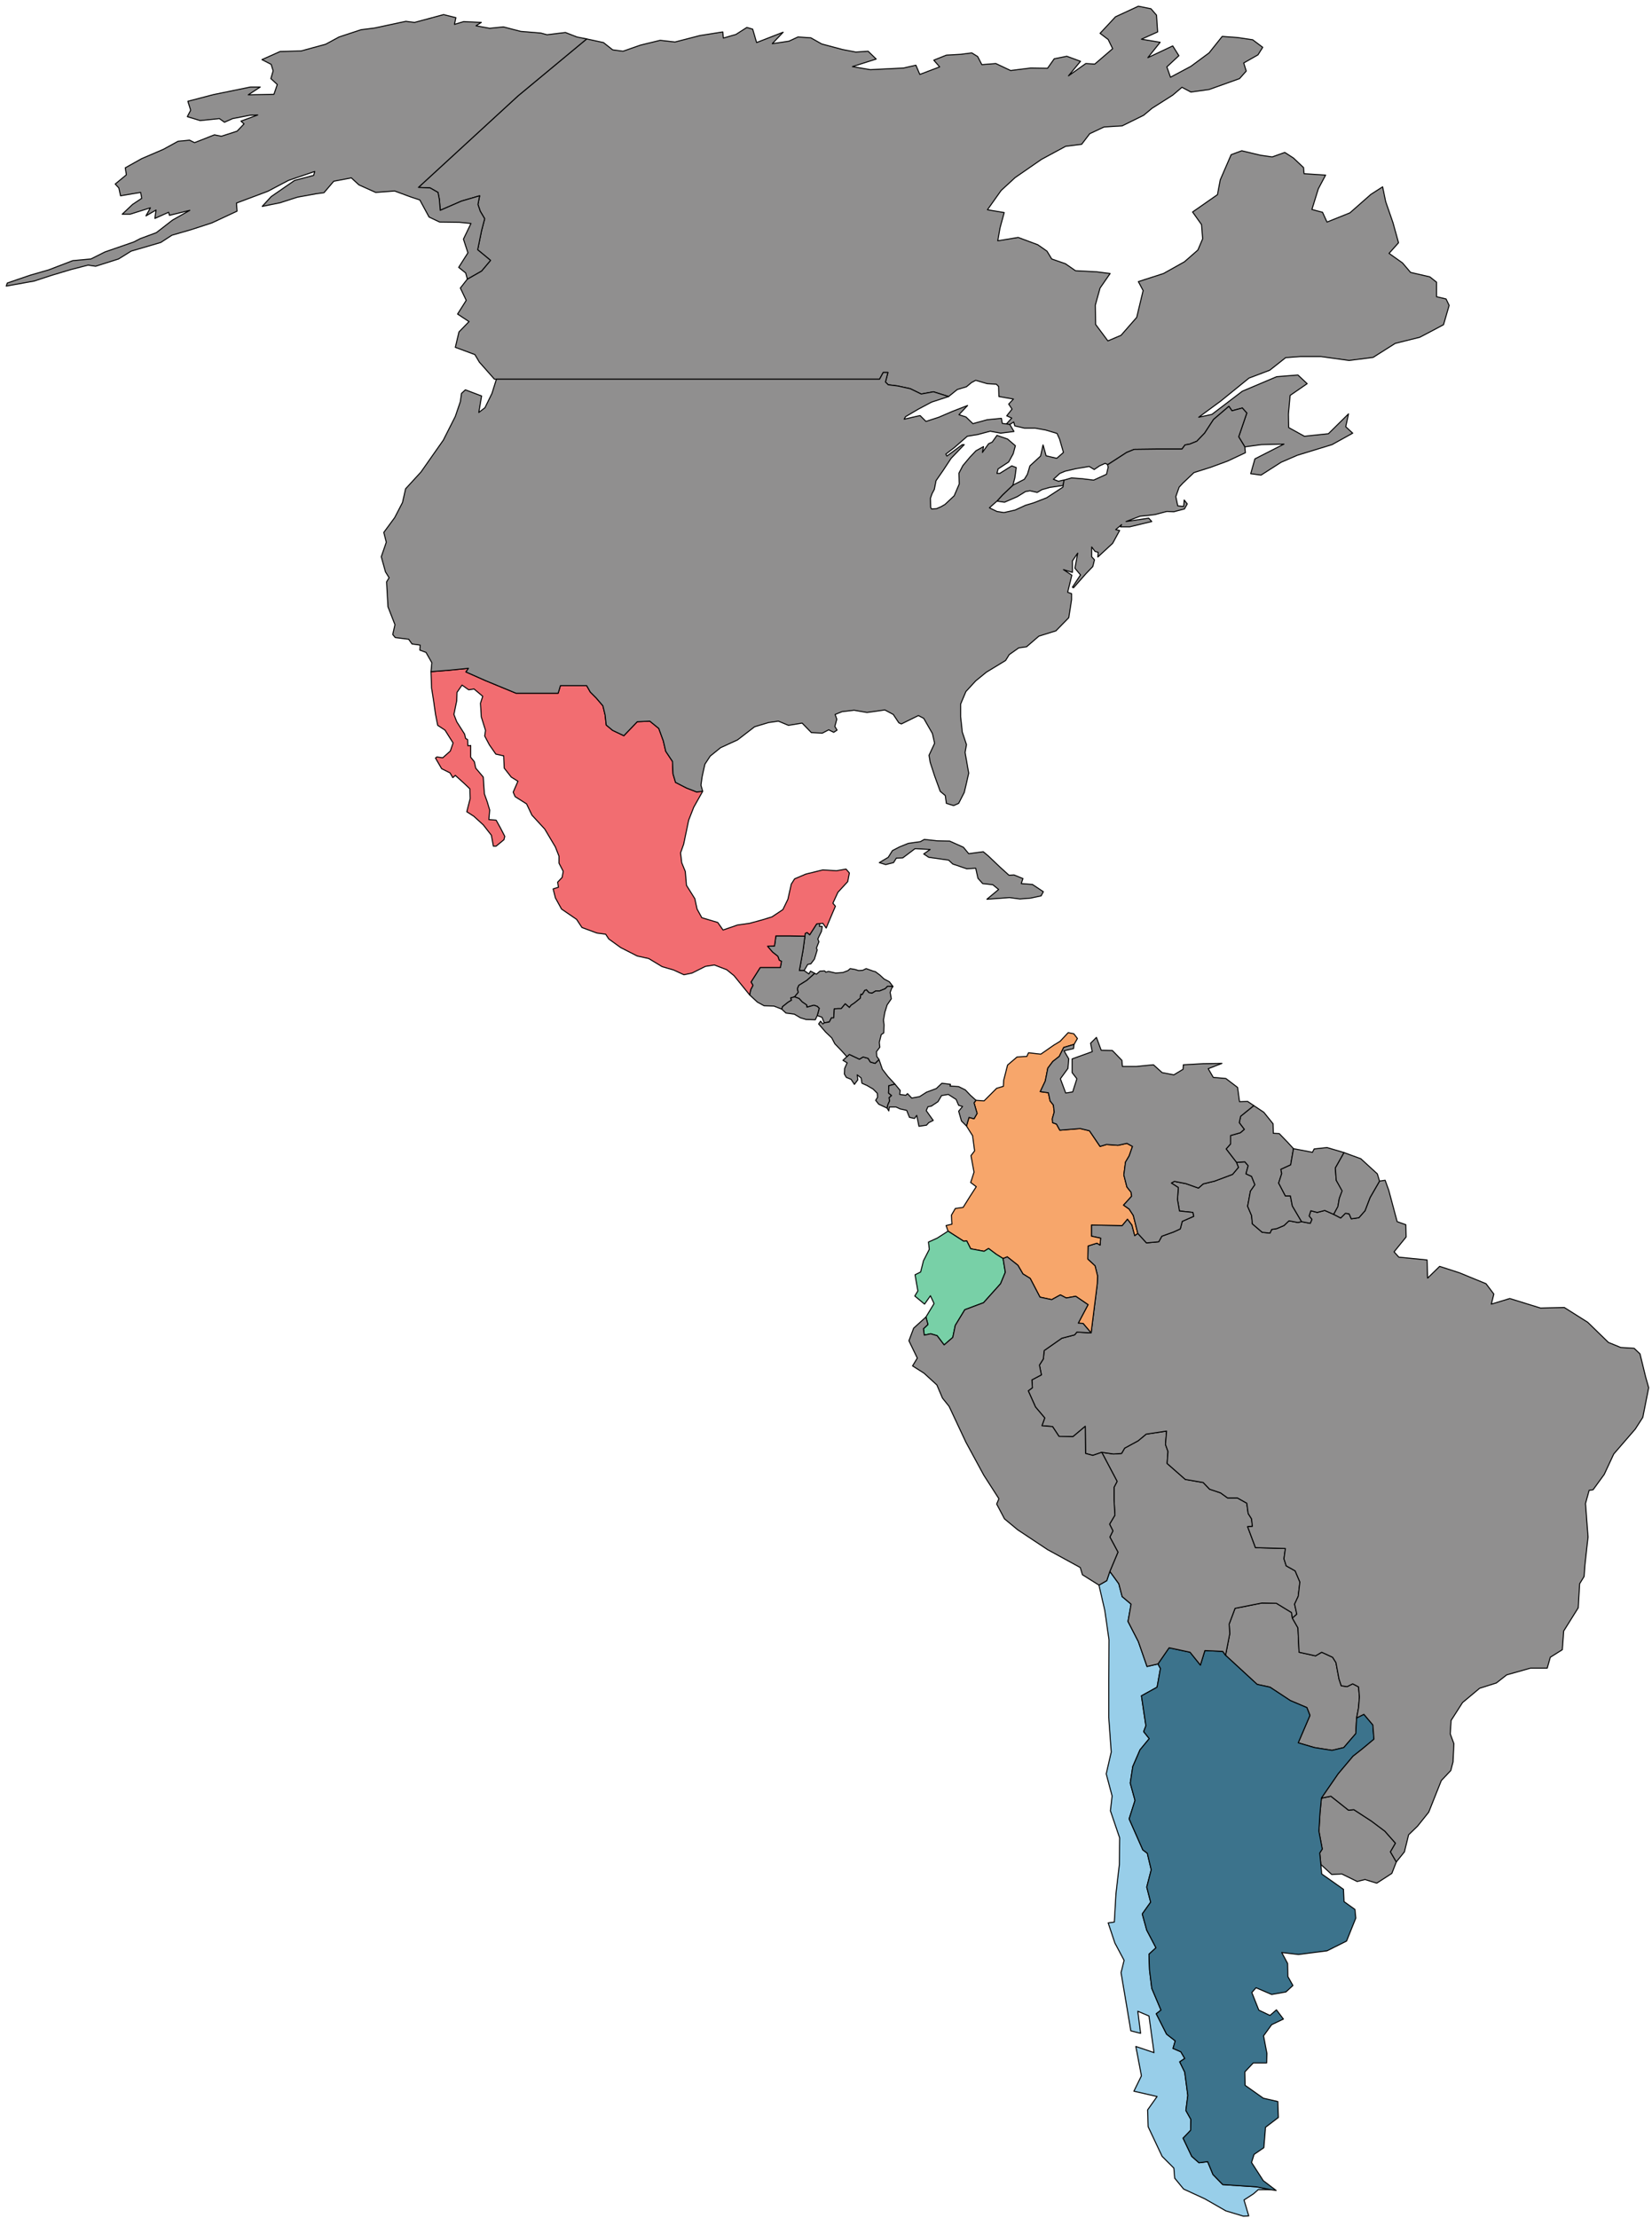 <svg width="266" height="357" viewBox="0 0 266 357" fill="none" xmlns="http://www.w3.org/2000/svg">
<g id="Group 4">
<path id="PY" d="M208.09 260.425L208.99 262L209.17 265.915L211.825 266.5L212.815 265.915L214.57 266.725L215.11 267.58L215.605 270.235L215.965 271.315L216.91 271.45L217.81 271L218.755 271.495L218.89 273.115L218.755 274.825L218.44 276.49L218.305 279.01L216.37 281.26L214.48 281.71L211.645 281.26L209.035 280.495L210.925 276.085L210.43 274.825L207.775 273.7L204.49 271.54L202.42 271.09L197.335 266.41L198.01 262.945L197.92 261.37L198.865 258.85L203.185 257.995L205.525 258.04L207.955 259.525L208.09 260.425Z" fill="#908F8F" stroke="black" stroke-width="0.164" stroke-linecap="round" stroke-linejoin="round"/>
<g id="Group 2">
<path id="Vector_90" d="M186.445 267.805L186.85 268.525L186.31 271.54L183.79 272.935L184.51 277.75L184.15 278.695L185.05 279.82L183.565 281.62L182.395 284.32L181.99 286.975L182.755 289.765L181.81 292.735L184.015 297.73L184.735 298.27L185.365 300.925L184.645 303.715L185.275 306.145L183.925 308.035L184.645 310.645L186.13 313.48L185.005 314.515L185.095 317.08L185.455 320.005L186.94 323.515L186.175 324.1L187.84 327.385L189.235 328.465L188.875 329.68L190.135 330.22L190.765 331.3L189.955 331.84L190.765 333.505L191.26 337.24L190.945 339.67L191.755 341.11L191.71 342.865L190.495 344.125L191.89 347.05L193.06 348.085L194.455 347.905L195.31 349.975L196.885 351.595L202.33 351.955L204.535 352.405H202.6L201.835 353.08L200.305 354.07L201.07 356.635L200.215 356.68L197.38 355.825L194.005 353.89L190.585 352.315L189.145 350.56L189.01 348.94L187.12 347.05L184.87 342.28L184.78 339.58L186.31 337.42L182.575 336.565L183.79 334.09L182.89 329.365L185.815 330.355L185.005 324.46L183.205 323.695L183.655 327.25L182.08 326.845L181.405 322.795L180.505 317.485L181 315.505L179.515 312.715L178.435 309.475L179.425 309.34L179.695 304.705L180.235 300.07L180.28 295.795L178.795 291.43L179.065 289.045L178.12 285.49L178.93 281.98L178.525 276.4V270.37L178.57 263.935L177.895 259.21L176.95 255.115L178.21 254.395L178.705 252.91L180.145 254.89L180.685 256.96L182.125 258.175L181.63 260.965L183.295 264.205L184.69 268.21L186.445 267.805Z" fill="#98CEE9" stroke="black" stroke-width="0.164" stroke-linecap="round" stroke-linejoin="round"/>
<g id="Group 3">
<path id="UY" d="M224.83 299.665L224.11 301.51L221.68 303.085L219.79 302.5L218.53 302.815L216.055 301.6L214.435 301.69L212.68 300.07L212.5 298.225L212.905 297.595L212.365 294.715L212.545 291.745L212.77 289.405L214.3 289.09L217.135 291.34L217.99 291.25L220.825 293.095L222.985 294.715L224.695 296.65L223.885 298.045L224.83 299.665Z" fill="#908F8F" stroke="black" stroke-width="0.164" stroke-linecap="round" stroke-linejoin="round"/>
<g id="Group 1">
<path id="Vector_4" d="M197.335 266.41L202.42 271.09L204.49 271.54L207.775 273.7L210.43 274.825L210.925 276.085L209.035 280.495L211.645 281.26L214.48 281.71L216.37 281.26L218.305 279.01L218.44 276.49L219.61 275.905L221.05 277.615L221.23 279.91L219.34 281.485L217.855 282.655L215.47 285.49L212.77 289.405L212.545 291.745L212.365 294.715L212.905 297.595L212.5 298.225L212.68 300.07L212.815 301.6L216.325 304.075L216.415 306.055L218.17 307.315L218.305 308.71L216.82 312.4L213.67 313.975L209.08 314.56L206.38 314.245L207.325 316L207.37 318.115L208.18 319.555L207.055 320.59L204.76 320.995L202.24 319.915L201.565 320.68L202.69 323.515L204.49 324.37L205.525 323.47L206.65 324.955L204.76 325.855L203.455 327.655L203.995 330.49L203.95 332.02H201.79L200.44 333.46L200.485 335.62L203.41 337.69L205.75 338.23L205.84 340.795L203.77 342.37L203.5 345.655L201.925 346.735L201.52 348.04L203.41 350.965L205.48 352.54L204.535 352.405L202.33 351.955L196.885 351.595L195.31 349.975L194.455 347.905L193.06 348.085L191.89 347.05L190.495 344.125L191.71 342.865L191.755 341.11L190.945 339.67L191.26 337.24L190.765 333.505L189.955 331.84L190.765 331.3L190.135 330.22L188.875 329.68L189.235 328.465L187.84 327.385L186.175 324.1L186.94 323.515L185.455 320.005L185.095 317.08L185.005 314.515L186.13 313.48L184.645 310.645L183.925 308.035L185.275 306.145L184.645 303.715L185.365 300.925L184.735 298.27L184.015 297.73L181.81 292.735L182.755 289.765L181.99 286.975L182.395 284.32L183.565 281.62L185.05 279.82L184.15 278.695L184.51 277.75L183.79 272.935L186.31 271.54L186.85 268.525L186.445 267.805L188.245 265.195L191.62 265.915L193.285 267.985L194.005 265.645L196.885 265.78L197.335 266.41Z" fill="#3C738C" stroke="black" stroke-width="0.164" stroke-linecap="round" stroke-linejoin="round"/>
<path id="BZ" d="M129.475 156.205H128.71L129.295 152.965L129.61 150.67L129.655 150.22L129.97 150.085L130.375 150.445L131.5 148.69L131.995 148.645L131.95 149.095H132.4L132.265 149.905L131.68 151.12L131.86 151.57L131.455 152.605L131.59 152.875L131.14 154.36L130.555 155.125L130.06 155.215L129.475 156.205Z" fill="#908F8F" stroke="black" stroke-width="0.164" stroke-linecap="round" stroke-linejoin="round"/>
<path id="BO" d="M208.09 260.425L207.955 259.525L205.525 258.04L203.185 257.995L198.865 258.85L197.92 261.37L198.01 262.945L197.335 266.41L196.885 265.78L194.005 265.645L193.285 267.985L191.62 265.915L188.245 265.195L186.445 267.805L184.69 268.21L183.295 264.205L181.63 260.965L182.125 258.175L180.685 256.96L180.145 254.89L178.705 252.91L180.01 249.805L178.705 247.375L179.2 246.385L178.66 245.305L179.515 243.865L179.38 241.435V239.365L179.875 238.42L177.4 233.74L179.29 234.01L180.595 233.92L181.09 233.065L183.25 231.895L184.555 230.815L187.84 230.32L187.66 232.48L188.065 233.605L187.93 235.54L190.855 238.105L193.735 238.6L194.77 239.68L196.525 240.265L197.65 241.075H199.225L200.755 241.93L200.98 243.595L201.52 244.45L201.655 245.665L200.89 245.71L202.15 249.085L206.965 249.22L206.74 250.885L207.1 252.01L208.54 252.82L209.305 254.62L209.035 256.915L208.45 258.175L208.81 259.795L208.09 260.425Z" fill="#908F8F" stroke="black" stroke-width="0.164" stroke-linecap="round" stroke-linejoin="round"/>
<path id="BR" d="M209.575 196.615L210.97 196.885L211.24 196.255L210.79 195.715L211.06 194.86L212.095 195.13L213.31 194.815L214.75 195.445L215.875 196.03L216.64 195.265L217.225 195.355L217.585 196.165L218.8 195.985L219.79 194.86L220.6 192.745L222.13 190.09L223.03 189.955L223.615 191.575L224.965 196.615L226.36 197.11L226.405 199.09L224.47 201.475L225.235 202.33L229.78 202.78L229.87 205.705L231.805 203.815L235 204.85L239.275 206.605L240.535 208.27L240.13 209.89L243.1 208.99L248.05 210.52L251.875 210.43L255.655 212.815L258.985 216.055L260.965 216.865L263.125 217L264.07 217.9L264.97 221.59L265.465 223.345L264.52 228.115L263.305 230.005L259.84 234.01L258.31 237.295L256.51 239.77L255.88 239.86L255.295 241.975L255.7 247.375L255.205 251.83L255.07 253.72L254.35 254.89L254.125 258.76L251.785 262.495L251.56 265.51L249.625 266.725L249.13 268.48H246.43L242.605 269.56L240.94 270.865L238.24 271.72L235.495 274.015L233.65 276.895L233.515 279.055L234.1 280.63L233.965 283.555L233.605 284.95L232.075 286.57L230.05 291.655L228.25 293.905L226.81 295.3L226.135 298.045L224.83 299.665L223.885 298.045L224.695 296.65L222.985 294.715L220.825 293.095L217.99 291.25L217.135 291.34L214.3 289.09L212.77 289.405L215.47 285.49L217.855 282.655L219.34 281.485L221.23 279.91L221.05 277.615L219.61 275.905L218.44 276.49L218.755 274.825L218.89 273.115L218.755 271.495L217.81 271L216.91 271.45L215.965 271.315L215.605 270.235L215.11 267.58L214.57 266.725L212.815 265.915L211.825 266.5L209.17 265.915L208.99 262L208.09 260.425L208.81 259.795L208.45 258.175L209.035 256.915L209.305 254.62L208.54 252.82L207.1 252.01L206.74 250.885L206.965 249.22L202.15 249.085L200.89 245.71L201.655 245.665L201.52 244.45L200.98 243.595L200.755 241.93L199.225 241.075H197.65L196.525 240.265L194.77 239.68L193.735 238.6L190.855 238.105L187.93 235.54L188.065 233.605L187.66 232.48L187.84 230.32L184.555 230.815L183.25 231.895L181.09 233.065L180.595 233.92L179.29 234.01L177.4 233.74L175.96 234.235L174.79 233.92L174.745 229.555L172.765 231.22L170.515 231.175L169.48 229.6L167.77 229.465L168.22 228.205L166.735 226.45L165.565 223.84L166.24 223.345L166.15 222.085L167.68 221.275L167.365 219.7L167.995 218.71L168.13 217.36L170.965 215.38L173.035 214.84L173.395 214.39L175.69 214.525L176.68 206.605L176.725 205.345L176.32 203.725L175.15 202.645L175.195 200.53L176.635 200.08L177.13 200.395L177.22 199.27L175.735 198.955V197.155L180.685 197.245L181.54 196.21L182.26 197.155L182.71 198.865L183.205 198.505L184.6 200.035L186.58 199.855L187.075 198.955L188.965 198.28L190.045 197.785L190.36 196.57L192.205 195.76L192.07 195.13L189.91 194.905L189.595 193.06L189.73 191.125L188.605 190.405L189.1 190.135L190.945 190.495L192.97 191.215L193.735 190.54L195.58 190.09L198.46 189.01L199.405 187.885L199.09 187.075L200.44 186.985L200.98 187.615L200.62 188.92L201.52 189.325L202.06 190.675L201.34 191.71L200.89 194.14L201.52 195.625L201.655 196.975L203.23 198.325L204.49 198.46L204.76 197.875L205.57 197.74L206.74 197.245L207.55 196.48L208.99 196.75L209.575 196.615Z" fill="#908F8F" stroke="black" stroke-width="0.164" stroke-linecap="round" stroke-linejoin="round"/>
<path id="Vector_19" d="M200.44 71.92L199.45 70.3L200.755 66.475L200.035 65.665L198.37 66.115L197.875 65.395L195.4 67.51L193.96 69.715L192.7 71.02L191.575 71.47L190.81 71.605L190.315 72.28H186.13L182.62 72.325L181.405 72.82L178.345 74.8V74.755L177.94 74.575L177.04 74.98L176.185 75.565L175.375 75.07L173.26 75.43L171.505 75.835L170.65 76.195L169.615 77.14L170.425 77.455L171.19 77.275H171.325L171.19 78.13L169.03 78.445L167.77 78.805L167.005 79.255L165.835 78.985L165.115 79.12L163.81 79.93L161.74 80.83L160.525 80.65L161.425 79.66L163.09 78.085L164.935 77.14L165.43 76.33L165.835 74.98L167.545 73.405L167.95 71.605L168.445 73.36L170.155 73.765L171.235 72.82L170.605 70.66L170.2 69.76L168.4 69.22L166.69 68.905H164.935L163.405 68.545L163.225 67.915L162.595 68.32L162.055 68.23L162.91 67.285L162.1 66.925L162.955 65.845L162.415 65.035L163.18 64.225L160.84 63.82L160.795 62.2L160.435 61.84L158.95 61.75L157.105 61.21L156.43 61.57L155.62 62.245L154.135 62.695L152.74 63.82L150.31 63.055L148.33 63.415L146.575 62.56L144.505 62.11L143.02 61.93L142.57 61.48L142.975 59.95H142.21L141.625 61.03H137.035H129.385H121.825H115.12H108.46H101.845H95.05H92.89H86.275H79.93H79.615L77.185 58.285L76.465 57.07L73.315 55.9L73.9 53.425L75.52 51.76L73.675 50.545L75.07 48.34L74.125 46.36L75.25 44.92L77.545 43.615L78.985 41.905L76.915 40.195L77.545 37.09L78.04 35.2L77.32 33.985L76.96 32.905L77.23 31.51L74.305 32.365L70.885 33.85L70.75 32.14L70.525 30.97L69.265 30.25L67.375 30.16L83.395 15.445L94.465 6.265L97.165 6.85L98.65 8.02L100.315 8.245L103.15 7.255L106.3 6.49L108.685 6.76L112.69 5.725L116.38 5.14L116.47 6.13L118.495 5.545L120.25 4.42L121.195 4.69L121.825 6.85L126.1 5.185L124.345 7.03L127.045 6.625L128.485 5.95L130.555 6.085L132.31 7.075L135.685 7.975L137.8 8.38L139.78 8.245L141.085 9.505L137.26 10.72L140.14 11.215L145.495 10.945L147.475 10.495L148.105 11.98L151.3 10.765L150.355 9.685L152.38 8.875L154.72 8.74L156.475 8.515L157.42 9.1L158.095 10.405L160.345 10.225L162.73 11.35L165.97 10.945L168.67 10.99L169.75 9.46L171.775 9.055L173.98 9.865L172.045 12.205L174.835 10.225L176.275 10.315L179.155 7.84L178.435 6.355L177.13 5.365L179.605 2.71L183.295 1L185.32 1.405L186.22 2.44L186.4 5.14L183.79 6.31L186.805 6.805L184.825 9.28L188.83 7.39L189.82 8.965L187.885 10.765L188.47 12.43L191.755 10.675L194.68 8.515L196.795 5.86L199.27 6.04L201.7 6.4L203.32 7.615L202.555 8.83L200.26 10.135L200.665 11.44L199.585 12.655L194.68 14.41L191.755 14.815L190.315 14.05L188.83 15.31L185.5 17.425L184.15 18.55L180.685 20.26L177.76 20.44L175.465 21.52L174.16 23.23L171.595 23.545L167.68 25.66L163.45 28.585L161.2 30.655L158.995 33.76L161.695 34.21L161.02 36.685L160.66 38.755L163.945 38.215L167.095 39.385L168.58 40.42L169.345 41.68L171.55 42.445L173.17 43.57L176.59 43.75L178.75 44.02L177.13 46.36L176.365 49.105L176.41 52.21L178.39 54.865L180.505 53.965L183.025 51.085L184.06 46.765L183.295 45.325L187.345 44.02L190.72 42.13L192.88 40.24L193.645 38.44L193.465 36.145L192.025 34.12L196.03 31.33L196.48 28.945L198.235 24.895L199.945 24.265L202.96 24.985L204.85 25.255L206.875 24.535L208.27 25.435L209.89 26.965L209.98 27.955L213.445 28.18L212.275 30.385L211.24 33.715L212.95 34.165L213.67 35.74L217.36 34.255L220.735 31.285L222.625 30.07L223.12 32.455L224.29 35.83L225.19 39.07L223.66 40.78L225.82 42.31L227.125 43.84L230.23 44.56L231.31 45.415V47.755L232.84 48.115L233.335 49.15L232.435 52.255L230.5 53.29L228.61 54.28L224.65 55.27L221.095 57.52L217.225 58.015L212.68 57.385H209.395L207.01 57.565L204.445 59.59L201.115 60.85L196.57 64.54L193.015 67.15L195.13 66.7L200.035 62.965L205.57 60.625L208.99 60.355L210.475 61.75L207.73 63.64L207.46 66.655L207.505 68.815L210.025 70.21L213.895 69.805L217.135 66.61L216.685 68.68L217.81 69.715L214.48 71.56L208.9 73.27L206.29 74.395L203.05 76.465L201.385 76.24L202.06 73.855L206.74 71.47L203.095 71.56L200.44 71.92Z" fill="#908F8F" stroke="black" stroke-width="0.164" stroke-linecap="round" stroke-linejoin="round"/>
<path id="CO" d="M172.945 168.085L171.28 168.58L170.56 170.02L169.525 170.83L168.715 171.91L168.31 173.98L167.5 175.69L168.805 175.87L169.075 177.175L169.615 177.85L169.75 178.975L169.435 180.055L169.48 180.685L170.11 180.91L170.65 181.9L173.935 181.63L175.42 181.99L177.13 184.51L178.165 184.195L180.01 184.33L181.45 184.015L182.35 184.51L181.81 186.04L181.225 187.03L180.955 189.1L181.45 191.035L182.125 191.89L182.215 192.52L180.91 193.96L181.81 194.59L182.485 195.625L183.205 198.505L182.71 198.865L182.26 197.155L181.54 196.21L180.685 197.245L175.735 197.155V198.955L177.22 199.27L177.13 200.395L176.635 200.08L175.195 200.53L175.15 202.645L176.32 203.725L176.725 205.345L176.68 206.605L175.69 214.525L174.385 212.995L173.62 212.95L175.195 209.98L173.215 208.63L171.685 208.9L170.74 208.405L169.345 209.17L167.455 208.765L165.88 205.75L164.71 205.03L163.9 203.635L162.19 202.285L161.515 202.555L160.435 201.88L159.175 200.935L158.455 201.385L156.295 200.98L155.665 199.72L155.17 199.765L152.65 198.145L152.335 197.245L153.28 197.02L153.19 195.58L153.82 194.5L155.08 194.32L156.205 192.52L157.195 190.99L156.295 190.315L156.835 188.65L156.34 185.995L156.925 185.23L156.61 182.8L155.62 181.225L156.025 179.83L156.835 180.055L157.33 179.2L156.835 177.49L157.15 177.085L158.455 177.175L160.48 175.15L161.56 174.835L161.605 173.89L162.235 171.415L163.765 170.11L165.34 170.02L165.61 169.435L167.59 169.66L169.66 168.22L170.695 167.59L172 166.195L172.9 166.375L173.485 167.14L172.945 168.085Z" fill="#F7A66B" stroke="black" stroke-width="0.164" stroke-linecap="round" stroke-linejoin="round"/>
<path id="CR" d="M141.535 170.515L142.075 172.09L142.975 173.26L144.1 174.475L143.11 174.745L143.065 175.915L143.56 176.32L143.155 176.68L143.245 177.175L142.975 177.76L142.84 178.345L141.49 177.715L140.995 177.085L141.31 176.59L141.265 175.96L140.59 175.285L139.6 174.7L138.79 174.34L138.655 173.485L138.025 172.99L138.115 173.8L137.575 174.52L137.035 173.71L136.27 173.395L135.955 172.855L136 171.955L136.405 171.055L135.73 170.65L136.36 170.065L136.765 169.705L138.385 170.47L138.97 170.11L139.78 170.335L140.14 170.92L140.905 171.145L141.535 170.515Z" fill="#908F8F" stroke="black" stroke-width="0.164" stroke-linecap="round" stroke-linejoin="round"/>
<path id="CU" d="M155.125 136.36L155.98 137.395L158.32 137.08L159.13 137.755L161.02 139.555L162.46 140.86L163.27 140.815L164.71 141.4L164.44 142.21L166.24 142.345L167.995 143.515L167.635 144.19L165.925 144.55L164.215 144.685L162.55 144.46L158.905 144.73L160.795 143.155L159.85 142.39L158.23 142.21L157.465 141.355L157.105 139.735L155.665 139.825L153.415 139.06L152.74 138.43L149.545 137.98L148.735 137.44L149.77 136.72L147.34 136.585L145.36 138.07L144.325 138.115L143.875 138.835L142.615 139.15L141.58 138.835L143.02 137.98L143.695 136.9L144.91 136.27L146.26 135.73L148.195 135.46L148.825 135.1L150.94 135.325L152.92 135.37L155.125 136.36Z" fill="#908F8F" stroke="black" stroke-width="0.164" stroke-linecap="round" stroke-linejoin="round"/>
<path id="EC" d="M161.515 202.555L161.875 204.76L161.11 206.605L158.365 209.665L155.35 210.79L153.82 213.31L153.415 215.245L152.02 216.46L150.895 214.975L149.86 214.66L148.825 214.885L148.69 213.85L149.41 213.175L149.095 211.96L150.4 209.8L149.815 208.54L148.87 209.89L147.295 208.585L147.79 207.775L147.34 205.165L148.24 204.715L148.69 202.915L149.635 201.07L149.5 199.9L150.895 199.27L152.65 198.145L155.17 199.765L155.665 199.72L156.295 200.98L158.455 201.385L159.175 200.935L160.435 201.88L161.515 202.555Z" fill="#78D0A7" stroke="black" stroke-width="0.164" stroke-linecap="round" stroke-linejoin="round"/>
<path id="GT" d="M129.61 150.67L129.295 152.965L128.71 156.205H129.475L130.24 156.745L130.51 156.295L131.185 156.655L129.925 157.78L128.62 158.59L128.395 159.13L128.53 159.715L127.945 160.435L127.315 160.615L127.45 160.975L126.91 161.29L126.01 162.01L125.875 162.415L124.615 161.92L123.04 161.875L121.96 161.29L120.7 160.12L120.88 159.265L121.24 158.59L120.925 158.05L122.41 155.71H125.65L125.83 154.72L125.47 154.54L125.245 153.91L124.39 153.235L123.58 152.29L124.705 152.245L124.93 150.625H127.27L129.61 150.67Z" fill="#908F8F" stroke="black" stroke-width="0.164" stroke-linecap="round" stroke-linejoin="round"/>
<path id="GY" d="M208.27 184.87L207.82 187.48L206.245 188.2L206.38 188.875L205.885 190.405L206.965 192.475H207.775L208.09 194.095L209.575 196.615L208.99 196.75L207.55 196.48L206.74 197.245L205.57 197.74L204.76 197.875L204.49 198.46L203.23 198.325L201.655 196.975L201.52 195.625L200.89 194.14L201.34 191.71L202.06 190.675L201.52 189.325L200.62 188.92L200.98 187.615L200.44 186.985L199.09 187.075L197.425 184.915L198.145 184.105V182.755L199.72 182.305L200.35 181.765L199.54 180.685L199.765 179.65L201.88 177.94L203.5 179.02L204.985 180.865L205.03 182.395L205.975 182.44L207.325 183.835L208.27 184.87Z" fill="#908F8F" stroke="black" stroke-width="0.164" stroke-linecap="round" stroke-linejoin="round"/>
<path id="HN" d="M143.785 158.77L142.93 158.725L142.525 159.13L141.625 159.49H140.995L140.41 159.85L139.915 159.76L139.51 159.31L139.24 159.4L138.835 160.075L138.61 160.03L138.52 160.66L137.575 161.425L137.035 161.785L136.765 162.145L136.09 161.56L135.46 162.325H134.92L134.335 162.37L134.245 163.81H133.885L133.525 164.485L132.715 164.62L132.355 163.72L131.59 163.45L131.905 162.28L131.59 161.965L131.05 161.785L129.925 162.1L129.88 161.74L129.16 161.245L128.665 160.705L127.945 160.435L128.53 159.715L128.395 159.13L128.62 158.59L129.925 157.78L131.185 156.655L131.455 156.79L132.04 156.295L132.76 156.25L132.985 156.475L133.39 156.34L134.56 156.61L135.73 156.52L136.54 156.205L136.9 155.89L137.665 156.025L138.25 156.205L138.925 156.16L139.465 155.89L140.59 156.295L140.95 156.385L141.67 156.925L142.345 157.555L143.2 158.005L143.785 158.77Z" fill="#908F8F" stroke="black" stroke-width="0.164" stroke-linecap="round" stroke-linejoin="round"/>
<path id="MX" d="M112.15 127.45L113.14 127.36L111.7 129.925L110.89 131.995L110.08 135.865L109.585 137.26L109.765 138.835L110.35 140.275L110.53 142.48L111.88 144.64L112.24 146.305L113.005 147.7L115.57 148.465L116.425 149.68L118.765 148.87L120.7 148.6L122.68 148.06L124.3 147.565L126.055 146.395L126.865 144.73L127.405 142.3L127.945 141.445L129.745 140.68L132.49 140.005L134.695 140.14L136.225 139.87L136.765 140.5L136.495 141.895L134.92 143.605L134.11 145.36L134.515 145.855L133.975 147.115L133.03 149.365L132.49 148.6L131.995 148.645L131.5 148.69L130.375 150.445L129.97 150.085L129.655 150.22L129.61 150.67L127.27 150.625H124.93L124.705 152.245L123.58 152.29L124.39 153.235L125.245 153.91L125.47 154.54L125.83 154.72L125.65 155.71H122.41L120.925 158.05L121.24 158.59L120.88 159.265L120.7 160.12L118.18 157.015L117.01 156.07L115.03 155.305L113.59 155.53L111.43 156.61L110.125 156.88L108.46 156.115L106.615 155.575L104.455 154.27L102.61 153.865L99.955 152.515L98.02 151.12L97.525 150.355L96.13 150.175L93.7 149.275L92.845 147.97L90.415 146.305L89.425 144.505L89.065 143.065L89.92 142.795L89.785 141.985L90.505 141.22L90.685 140.23L90.01 138.925V137.8L89.425 136.315L87.715 133.435L85.645 131.185L84.79 129.385L82.945 128.215L82.63 127.495L83.395 125.74L82.315 125.065L81.19 123.625L81.1 121.645L79.84 121.375L78.805 119.89L78.04 118.45L78.175 117.55L77.5 115.39L77.365 113.185L77.725 112.06L76.33 110.89L75.475 111.025L74.395 110.26L73.585 111.43L73.54 112.78L73.09 114.985L73.54 116.155L74.8 118.135L74.98 118.855L75.295 119.035L75.34 120.025L75.79 119.98V121.87L76.375 122.59L76.6 123.625L77.815 125.065L77.995 127.765L78.445 129.025L78.85 130.375L78.715 131.905L79.885 131.995L80.605 133.3L81.28 134.605L81.145 135.145L79.885 136.18H79.435L79.12 134.425L77.815 132.76L76.285 131.365L75.16 130.645L75.7 128.53L75.655 126.955L74.71 126.055L73.315 124.795L72.91 125.155L72.46 124.39L71.11 123.715L70.12 122.005L70.345 121.825L71.29 121.96L72.505 120.88L72.955 119.575L71.65 117.505L70.48 116.74L70.12 114.94L69.85 113.005L69.49 110.71L69.4 108.1L72.235 107.875L75.43 107.56L75.025 108.145L78.175 109.54L83.08 111.565H87.94H89.875L90.235 110.35H94.465L95.05 111.385L95.995 112.33L97.075 113.59L97.435 115.075L97.615 116.695L98.65 117.55L100.45 118.405L102.61 116.155L104.635 116.065L106.075 117.235L106.795 119.215L107.2 120.925L108.28 122.545L108.37 124.57L108.775 125.92L110.53 126.82L112.15 127.45Z" fill="#F26D71" stroke="black" stroke-width="0.164" stroke-linecap="round" stroke-linejoin="round"/>
<path id="NI" d="M143.785 158.77L143.56 159.085L143.335 159.715L143.515 160.75L142.84 161.74L142.48 162.91L142.255 164.17L142.345 164.935L142.3 166.24L141.895 166.51L141.58 167.77L141.67 168.535L141.13 169.255L141.175 170.02L141.535 170.515L140.905 171.145L140.14 170.92L139.78 170.335L138.97 170.11L138.385 170.47L136.765 169.705L136.36 170.065L135.55 169.165L134.425 167.995L133.93 167.05L132.94 166.105L131.815 164.8L132.13 164.35L132.49 164.8L132.715 164.62L133.525 164.485L133.885 163.81H134.245L134.335 162.37L134.92 162.325H135.46L136.09 161.56L136.765 162.145L137.035 161.785L137.575 161.425L138.52 160.66L138.61 160.03L138.835 160.075L139.24 159.4L139.51 159.31L139.915 159.76L140.41 159.85L140.995 159.49H141.625L142.525 159.13L142.93 158.725L143.785 158.77Z" fill="#908F8F" stroke="black" stroke-width="0.164" stroke-linecap="round" stroke-linejoin="round"/>
<path id="PA" d="M157.15 177.085L156.835 177.49L157.33 179.2L156.835 180.055L156.025 179.83L155.62 181.225L154.81 180.415L154.36 178.84L154.99 178.075L154.36 177.895L153.955 176.95L152.695 176.14L151.615 176.32L151.03 177.31L149.95 178.03L149.41 178.12L149.14 178.75L150.265 180.325L149.545 180.685L149.185 181.09L147.97 181.27L147.61 179.515L147.25 180.01L146.44 179.83L145.99 178.705L144.955 178.48L144.28 178.165H143.2L143.11 178.795L142.84 178.345L142.975 177.76L143.245 177.175L143.155 176.68L143.56 176.32L143.065 175.915L143.11 174.745L144.1 174.475L144.955 175.51L144.865 176.14L145.855 176.275L146.125 176.005L146.8 176.725L148.06 176.5L149.185 175.78L150.76 175.195L151.66 174.34L153.055 174.52L152.965 174.79L154.36 174.88L155.44 175.42L156.25 176.275L157.15 177.085Z" fill="#908F8F" stroke="black" stroke-width="0.164" stroke-linecap="round" stroke-linejoin="round"/>
<path id="PE" d="M175.69 214.525L173.395 214.39L173.035 214.84L170.965 215.38L168.13 217.36L167.995 218.71L167.365 219.7L167.68 221.275L166.15 222.085L166.24 223.345L165.565 223.84L166.735 226.45L168.22 228.205L167.77 229.465L169.48 229.6L170.515 231.175L172.765 231.22L174.745 229.555L174.79 233.92L175.96 234.235L177.4 233.74L179.875 238.42L179.38 239.365V241.435L179.515 243.865L178.66 245.305L179.2 246.385L178.705 247.375L180.01 249.805L178.705 252.91L178.21 254.395L176.95 255.115L174.295 253.45L173.935 252.28L168.67 249.4L163.855 246.205L161.74 244.45L160.48 242.065L160.84 241.21L158.41 237.43L155.53 232.12L152.83 226.36L151.75 225.01L150.85 222.895L148.78 221.005L146.935 219.835L147.7 218.575L146.35 215.785L147.115 213.76L149.095 211.96L149.41 213.175L148.69 213.85L148.825 214.885L149.86 214.66L150.895 214.975L152.02 216.46L153.415 215.245L153.82 213.31L155.35 210.79L158.365 209.665L161.11 206.605L161.875 204.76L161.515 202.555L162.19 202.285L163.9 203.635L164.71 205.03L165.88 205.75L167.455 208.765L169.345 209.17L170.74 208.405L171.685 208.9L173.215 208.63L175.195 209.98L173.62 212.95L174.385 212.995L175.69 214.525Z" fill="#908F8F" stroke="black" stroke-width="0.164" stroke-linecap="round" stroke-linejoin="round"/>
<path id="SV" d="M131.59 163.45L131.275 164.125L129.79 164.08L128.89 163.81L127.9 163.225L126.55 163.045L125.875 162.415L126.01 162.01L126.91 161.29L127.45 160.975L127.315 160.615L127.945 160.435L128.665 160.705L129.16 161.245L129.88 161.74L129.925 162.1L131.05 161.785L131.59 161.965L131.905 162.28L131.59 163.45Z" fill="#908F8F" stroke="black" stroke-width="0.164" stroke-linecap="round" stroke-linejoin="round"/>
<path id="SR" d="M216.415 185.5L215.02 187.975L215.155 189.955L216.145 191.665L215.65 192.88L215.425 194.23L214.75 195.445L213.31 194.815L212.095 195.13L211.06 194.86L210.79 195.715L211.24 196.255L210.97 196.885L209.575 196.615L208.09 194.095L207.775 192.475H206.965L205.885 190.405L206.38 188.875L206.245 188.2L207.82 187.48L208.27 184.87L211.33 185.455L211.6 184.915L213.67 184.69L216.415 185.5Z" fill="#908F8F" stroke="black" stroke-width="0.164" stroke-linecap="round" stroke-linejoin="round"/>
<path id="VE" d="M201.88 177.94L199.765 179.65L199.54 180.685L200.35 181.765L199.72 182.305L198.145 182.755V184.105L197.425 184.915L199.09 187.075L199.405 187.885L198.46 189.01L195.58 190.09L193.735 190.54L192.97 191.215L190.945 190.495L189.1 190.135L188.605 190.405L189.73 191.125L189.595 193.06L189.91 194.905L192.07 195.13L192.205 195.76L190.36 196.57L190.045 197.785L188.965 198.28L187.075 198.955L186.58 199.855L184.6 200.035L183.205 198.505L182.485 195.625L181.81 194.59L180.91 193.96L182.215 192.52L182.125 191.89L181.45 191.035L180.955 189.1L181.225 187.03L181.81 186.04L182.35 184.51L181.45 184.015L180.01 184.33L178.165 184.195L177.13 184.51L175.42 181.99L173.935 181.63L170.65 181.9L170.11 180.91L169.48 180.685L169.435 180.055L169.75 178.975L169.615 177.85L169.075 177.175L168.805 175.87L167.5 175.69L168.31 173.98L168.715 171.91L169.525 170.83L170.56 170.02L171.28 168.58L172.945 168.085L172.855 168.76L171.325 169.12L172.09 170.425L171.955 171.955L170.74 173.62L171.595 175.915L172.72 175.735L173.395 173.62L172.63 172.63V170.425L175.87 169.255L175.6 167.905L176.545 166.96L177.31 169.03L179.11 169.075L180.64 170.65L180.73 171.64H182.98L185.725 171.37L187.12 172.63L189.01 172.99L190.495 172.09L190.54 171.37L193.735 171.19L196.75 171.145L194.545 172L195.355 173.395L197.38 173.575L199.27 175.015L199.585 177.31L200.89 177.265L201.88 177.94Z" fill="#908F8F" stroke="black" stroke-width="0.164" stroke-linecap="round" stroke-linejoin="round"/>
<path id="Vector_108" d="M152.74 63.82L149.995 64.72L147.88 65.845L145.81 67.06L145.585 67.465L148.15 66.88L149.095 67.825L151.165 67.15L153.37 66.205L155.8 65.26L154.405 66.745L155.53 67.105L156.655 68.185L158.95 67.555L161.245 67.33L161.38 68.14L162.055 68.23L162.595 68.32L163.27 69.445L161.155 69.715H161.11L159.445 69.4L157.42 69.94L155.755 70.21L153.64 72.055L152.29 73.09L152.47 73.405L154.945 71.56H155.26L153.145 73.765L151.84 75.745L150.715 77.365L150.445 78.76L150.085 79.435L149.815 80.2L149.86 81.685L149.995 81.91L150.805 81.865L151.525 81.55L152.155 81.19L153.64 79.795L154.45 77.905L154.405 76.15L155.035 74.935L156.205 73.54L157.15 72.55L158.365 71.875L158.185 72.82L159.175 71.425L159.76 71.155L160.525 70.075L162.235 70.66L163.495 71.74L163.135 73.045L162.415 74.35L160.705 75.475L160.525 76.195H160.975L162.91 74.98L163.63 75.25L163.405 76.915L163.09 78.085L161.425 79.66L160.525 80.65L159.31 81.73L160.525 82.315L161.65 82.495L163.45 82.09L165.115 81.325L166.465 80.92L168.535 80.11L171.145 78.4L171.19 78.13L171.325 77.275L172.54 76.915L174.295 77.05L176.095 77.275L178.165 76.33L178.435 75.205L178.345 74.8L181.405 72.82L182.62 72.325L186.13 72.28H190.315L190.81 71.605L191.575 71.47L192.7 71.02L193.96 69.715L195.4 67.51L197.875 65.395L198.37 66.115L200.035 65.665L200.755 66.475L199.45 70.3L200.44 71.92L200.53 72.865L197.65 74.215L194.95 75.205L192.25 76.06L190.45 77.77L189.865 78.4L189.325 79.93L189.64 81.415L190.585 81.505L190.675 80.47L191.17 81.1L190.72 81.91L189.01 82.36L187.885 82.315L185.995 82.81L184.96 82.945L183.565 83.08L181.315 83.935L184.96 83.395L185.455 83.935L181.9 84.79H180.415L180.595 84.43L179.65 85.24L180.28 85.375L179.155 87.445L176.77 89.65L176.815 88.885L176.32 88.75L175.78 88.03V89.605L176.23 90.1L175.96 91.18L174.88 92.305L172.855 94.6L172.675 94.51L173.98 92.53L173.08 91.45L173.53 89.02L172.675 90.28V92.125L171.235 91.675L172.585 92.575L171.91 95.32L172.54 95.545V96.535L172.09 99.415L170.02 101.53L167.275 102.385L165.295 104.095L164.035 104.275L162.505 105.355L161.92 106.3L158.815 108.19L157.105 109.585L155.53 111.295L154.675 113.32V115.345L154.945 117.82L155.62 119.845L155.395 121.105L155.98 124.435L155.53 126.415L155.26 127.54L154.36 129.295L153.55 129.655L152.38 129.295L152.2 128.035L151.39 127.36L150.49 124.885L149.77 122.68L149.59 121.555L150.49 119.62L150.13 118.045L148.735 115.615L147.88 115.165L145.135 116.515L144.73 116.335L143.83 114.985L142.48 114.265L139.6 114.67L137.53 114.31L135.595 114.535L134.47 114.985L134.74 115.75L134.425 116.92L134.785 117.505L134.245 117.865L133.435 117.46L132.4 118L130.645 117.91L129.16 116.38L126.955 116.74L125.335 116.065L123.76 116.29L121.51 116.965L118.765 119.08L116.02 120.34L114.355 121.69L113.5 122.995L113.05 125.02L112.87 126.37L113.14 127.36L112.15 127.45L110.53 126.82L108.775 125.92L108.37 124.57L108.28 122.545L107.2 120.925L106.795 119.215L106.075 117.235L104.635 116.065L102.61 116.155L100.45 118.405L98.65 117.55L97.615 116.695L97.435 115.075L97.075 113.59L95.995 112.33L95.05 111.385L94.465 110.35H90.235L89.875 111.565H87.94H83.08L78.175 109.54L75.025 108.145L75.43 107.56L72.235 107.875L69.4 108.1L69.535 106.66L68.59 104.995L67.6 104.635L67.645 103.825L66.34 103.645L65.8 102.88L63.64 102.61L63.235 102.115L63.595 100.54L62.47 97.66L62.245 93.655L62.65 92.98L62.065 92.035L61.39 89.605L62.2 87.265L61.795 85.69L63.55 83.305L64.81 80.875L65.305 78.67L67.78 75.97L69.58 73.405L71.38 70.84L73.315 67.015L74.125 64.63L74.305 63.325L74.935 62.74L77.545 63.73L77.095 66.385L78.085 65.62L79.21 63.325L79.93 61.03H86.275H92.89H95.05H101.845H108.46H115.12H121.825H129.385H137.035H141.625L142.21 59.95H142.975L142.57 61.48L143.02 61.93L144.505 62.11L146.575 62.56L148.33 63.415L150.31 63.055L152.74 63.82Z" fill="#908F8F" stroke="black" stroke-width="0.164" stroke-linecap="round" stroke-linejoin="round"/>
<path id="Vector_112" d="M94.465 6.265L83.395 15.445L67.375 30.16L69.265 30.25L70.525 30.97L70.75 32.14L70.885 33.85L74.305 32.365L77.23 31.51L76.96 32.905L77.32 33.985L78.04 35.2L77.545 37.09L76.915 40.195L78.985 41.905L77.545 43.615L75.25 44.92L74.98 43.93L73.855 43.03L75.34 40.69L74.62 38.485L75.835 35.965L73.99 35.785L70.795 35.74L69.085 34.93L67.6 32.185L66.115 31.69L63.55 30.745L60.49 30.97L57.79 29.755L56.575 28.63L53.74 29.17L52.165 31.015L50.86 31.195L47.89 31.735L45.1 32.635L42.22 33.22L43.66 31.645L47.44 29.035L50.5 28.225L50.68 27.595L46.45 29.035L43.12 30.79L38.08 32.68L38.17 33.985L34.12 35.875L30.655 37L27.685 37.855L25.885 39.025L21.115 40.42L19.09 41.68L15.4 42.85L14.185 42.67L11.395 43.39L8.245 44.335L5.5 45.235L1 46.045L1.18 45.55L4.87 44.29L7.84 43.435L11.71 41.95L14.635 41.68L16.885 40.555L21.565 38.935L22.6 38.395L25.165 37.45L27.775 35.425L30.565 33.85L27.28 34.66L27.145 34.165L24.94 35.155L25.12 33.805L23.5 34.75L24.22 33.445L20.935 34.48H19.675L21.34 32.905L22.825 31.915L22.645 30.97L19.405 31.51L19.135 30.25L18.55 29.62L20.35 28.135L20.17 27.01L22.825 25.525L26.29 24.04L28.675 22.735L30.52 22.555L31.33 22.96L34.525 21.7L35.65 21.925L38.17 21.115L39.295 19.945L38.8 19.495L41.5 18.505L40.24 18.55L37.45 19.09L36.145 19.675L35.335 19.09L32.23 19.405L30.16 18.775L30.7 17.74L30.25 16.3L34.39 15.22L40.33 14.005H41.905L39.97 15.265L44.11 15.175L44.65 13.6L43.615 12.655L43.975 11.395L43.66 10.36L42.175 9.595L45.1 8.29L48.475 8.2L52.435 7.12L54.595 5.95L58.15 4.78L60.31 4.51L65.35 3.43L66.745 3.61L71.425 2.35L73.405 2.845L73.18 3.925L74.665 3.475L77.5 3.61L76.645 4.15L78.85 4.555L81.055 4.33L83.845 5.05L87.085 5.32L88.075 5.59L91.045 5.23L92.89 5.95L94.465 6.265Z" fill="#908F8F" stroke="black" stroke-width="0.164" stroke-linecap="round" stroke-linejoin="round"/>
<path id="GF" d="M214.75 195.445L215.425 194.185L215.65 192.88L216.1 191.665L215.155 189.955L215.02 187.975L216.415 185.5L217.27 185.815L219.115 186.49L221.77 188.92L222.13 190.09L220.6 192.745L219.79 194.86L218.8 195.985L217.585 196.165L217.225 195.355L216.64 195.265L215.875 196.03L214.75 195.445Z" fill="#908F8F" stroke="black" stroke-width="0.164" stroke-linecap="round" stroke-linejoin="round"/>
</g>
</g>
</g>
</g>
</svg>
